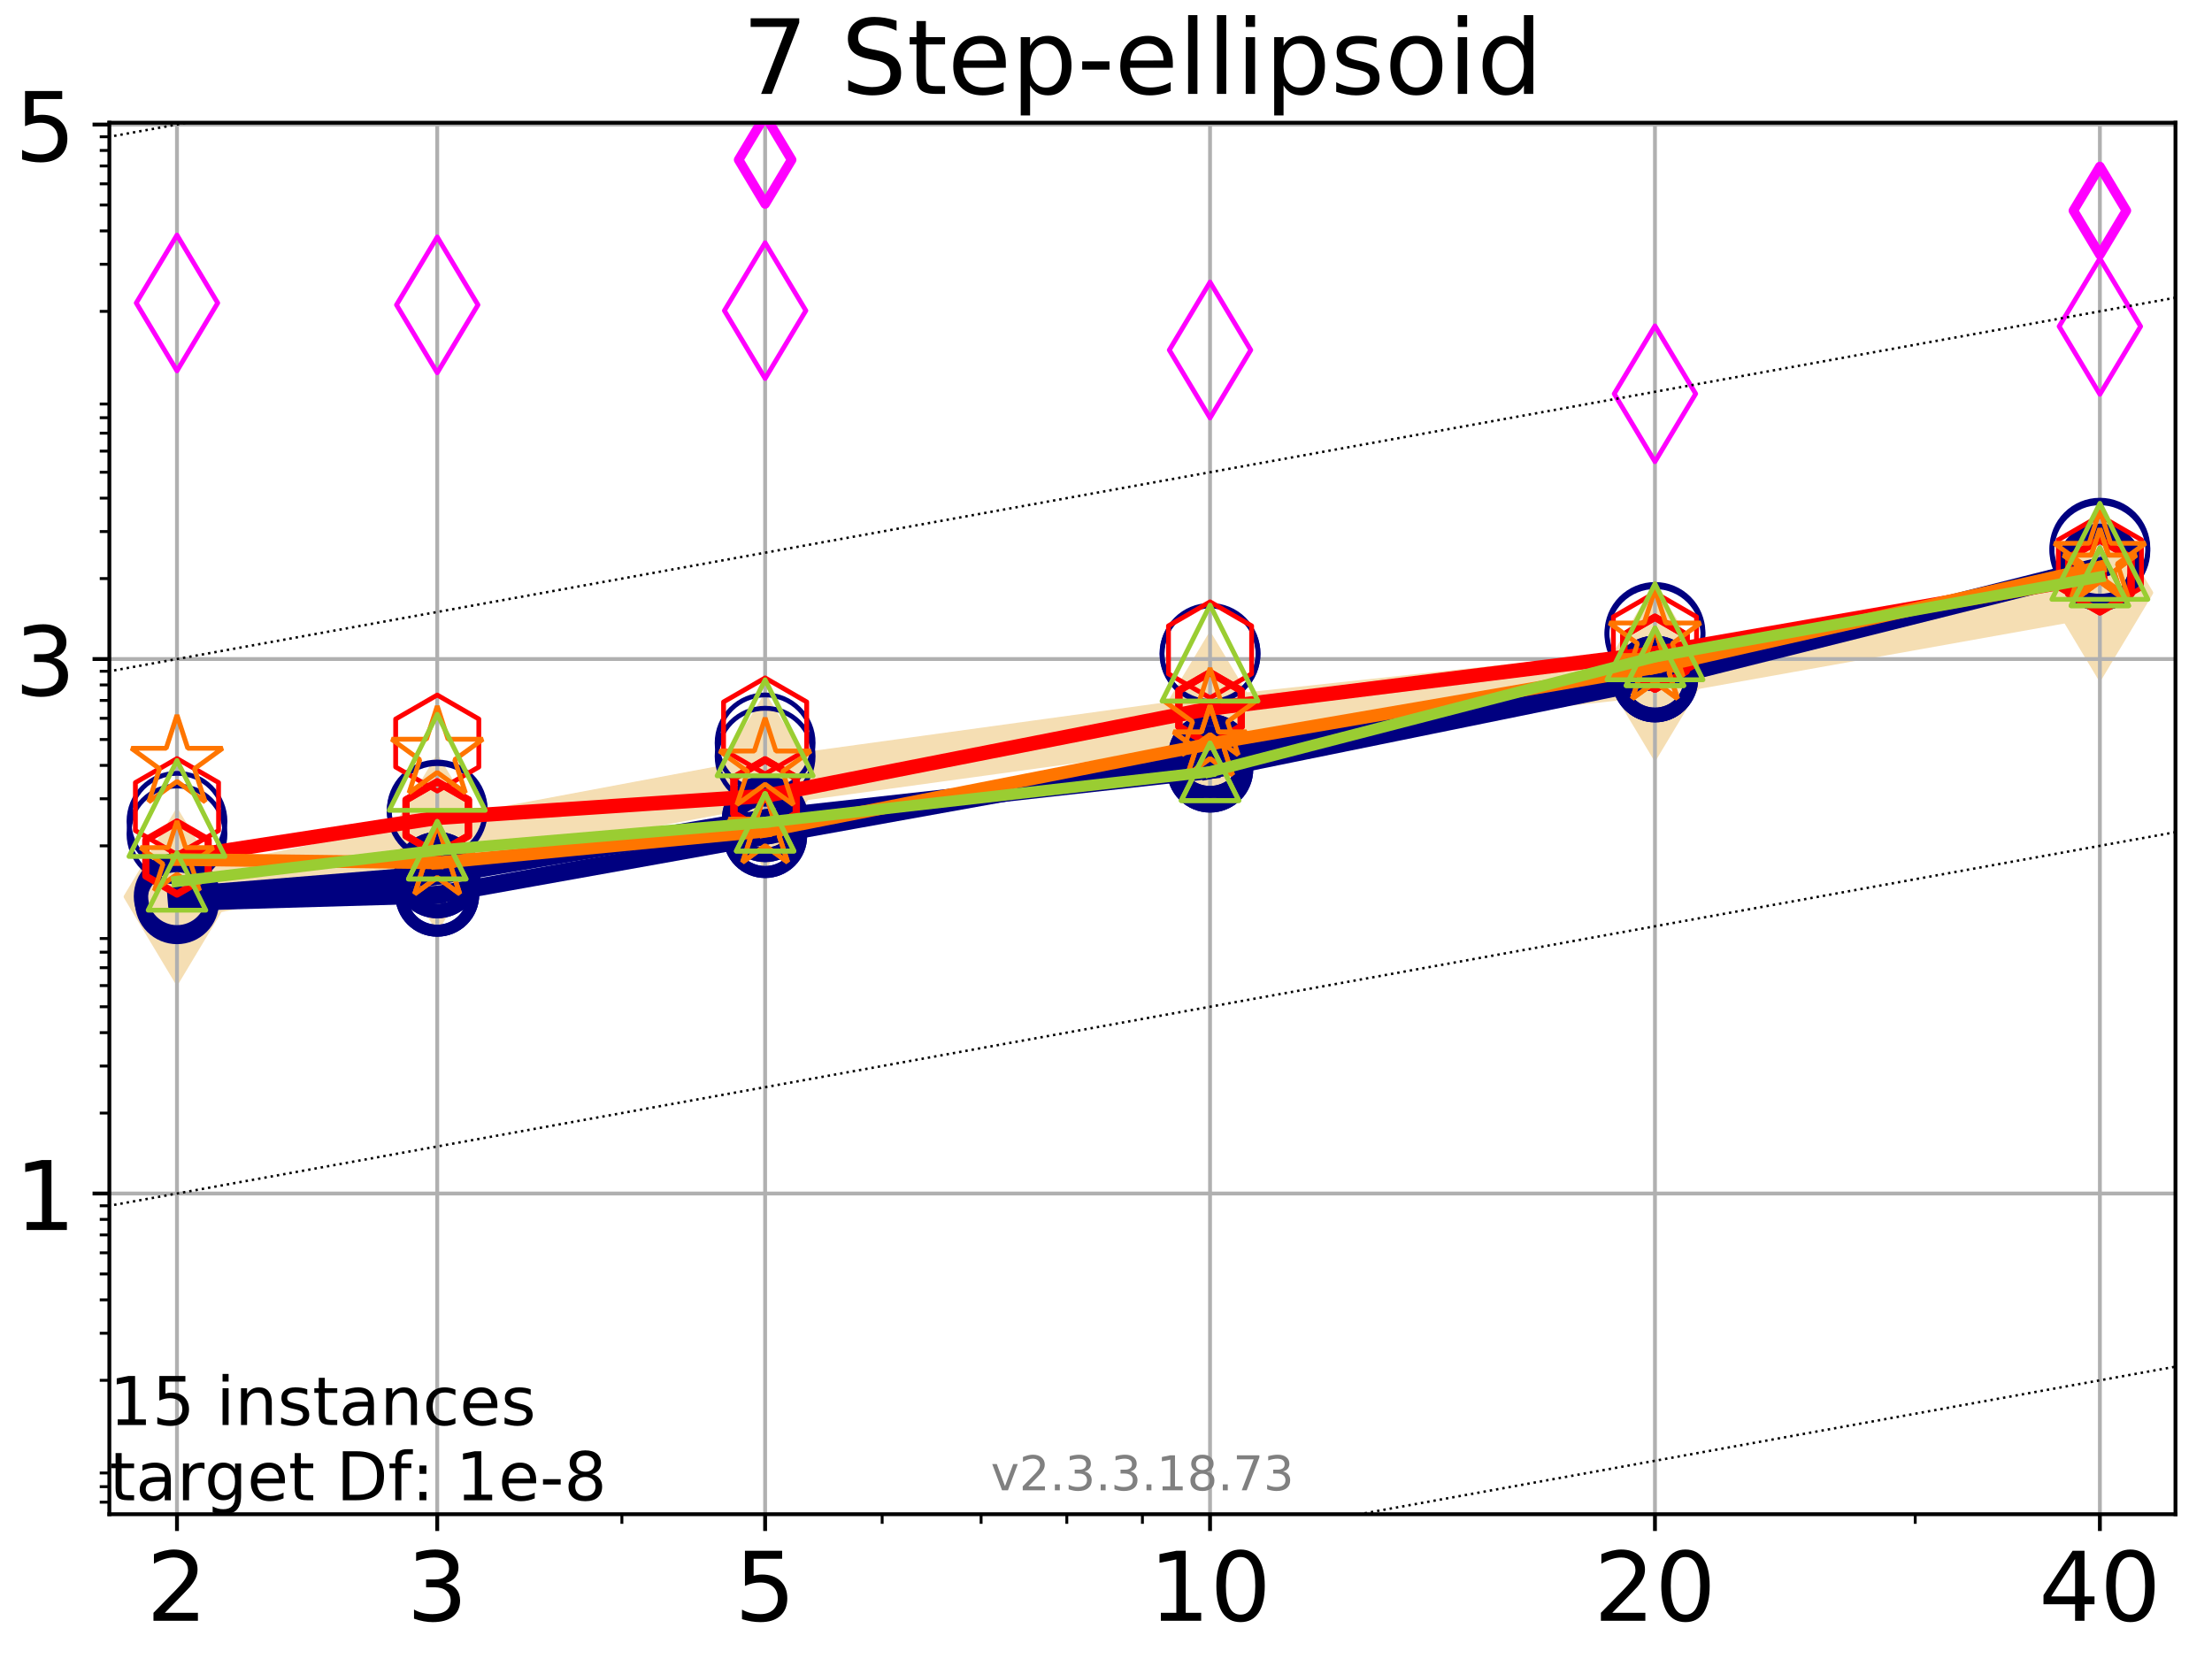 <?xml version="1.0" encoding="utf-8" standalone="no"?>
<!DOCTYPE svg PUBLIC "-//W3C//DTD SVG 1.1//EN"
  "http://www.w3.org/Graphics/SVG/1.1/DTD/svg11.dtd">
<!-- Created with matplotlib (https://matplotlib.org/) -->
<svg height="345.6pt" version="1.1" viewBox="0 0 460.8 345.6" width="460.8pt" xmlns="http://www.w3.org/2000/svg" xmlns:xlink="http://www.w3.org/1999/xlink">
 <defs>
  <style type="text/css">
*{stroke-linecap:butt;stroke-linejoin:round;}
  </style>
 </defs>
 <g id="figure_1">
  <g id="patch_1">
   <path d="M 0 345.6 
L 460.8 345.6 
L 460.8 0 
L 0 0 
z
" style="fill:#ffffff;"/>
  </g>
  <g id="axes_1">
   <g id="patch_2">
    <path d="M 22.78 315.44 
L 453.192 315.44 
L 453.192 25.56 
L 22.78 25.56 
z
" style="fill:#ffffff;"/>
   </g>
   <g id="line2d_1">
    <path clip-path="url(#pe742a39049)" d="M 36.868 186.805 
L 91.085 175.646 
L 159.39 162.839 
L 252.074 150.076 
L 344.758 140.077 
L 437.443 123.486 
" style="fill:none;stroke:#f5deb3;stroke-linecap:square;stroke-width:10;"/>
    <defs>
     <path d="M -0 17.678 
L 10.607 0 
L 0 -17.678 
L -10.607 -0 
z
" id="m9b0abe1e4a" style="stroke:#f5deb3;stroke-linejoin:miter;"/>
    </defs>
    <g clip-path="url(#pe742a39049)">
     <use style="fill:#f5deb3;stroke:#f5deb3;stroke-linejoin:miter;" x="36.868" xlink:href="#m9b0abe1e4a" y="186.805"/>
     <use style="fill:#f5deb3;stroke:#f5deb3;stroke-linejoin:miter;" x="91.085" xlink:href="#m9b0abe1e4a" y="175.646"/>
     <use style="fill:#f5deb3;stroke:#f5deb3;stroke-linejoin:miter;" x="159.39" xlink:href="#m9b0abe1e4a" y="162.839"/>
     <use style="fill:#f5deb3;stroke:#f5deb3;stroke-linejoin:miter;" x="252.074" xlink:href="#m9b0abe1e4a" y="150.076"/>
     <use style="fill:#f5deb3;stroke:#f5deb3;stroke-linejoin:miter;" x="344.758" xlink:href="#m9b0abe1e4a" y="140.077"/>
     <use style="fill:#f5deb3;stroke:#f5deb3;stroke-linejoin:miter;" x="437.443" xlink:href="#m9b0abe1e4a" y="123.486"/>
    </g>
   </g>
   <g id="matplotlib.axis_1">
    <g id="xtick_1">
     <g id="line2d_2">
      <path clip-path="url(#pe742a39049)" d="M 36.868 315.44 
L 36.868 25.56 
" style="fill:none;stroke:#b0b0b0;stroke-linecap:square;stroke-width:0.8;"/>
     </g>
     <g id="line2d_3">
      <defs>
       <path d="M 0 0 
L 0 3.5 
" id="ma0254c7766" style="stroke:#000000;stroke-width:0.8;"/>
      </defs>
      <g>
       <use style="stroke:#000000;stroke-width:0.8;" x="36.868" xlink:href="#ma0254c7766" y="315.44"/>
      </g>
     </g>
     <g id="text_1">
      <!-- 2 -->
      <defs>
       <path d="M 19.188 8.297 
L 53.609 8.297 
L 53.609 0 
L 7.328 0 
L 7.328 8.297 
Q 12.938 14.109 22.625 23.891 
Q 32.328 33.688 34.812 36.531 
Q 39.547 41.844 41.422 45.531 
Q 43.312 49.219 43.312 52.781 
Q 43.312 58.594 39.234 62.25 
Q 35.156 65.922 28.609 65.922 
Q 23.969 65.922 18.812 64.312 
Q 13.672 62.703 7.812 59.422 
L 7.812 69.391 
Q 13.766 71.781 18.938 73 
Q 24.125 74.219 28.422 74.219 
Q 39.75 74.219 46.484 68.547 
Q 53.219 62.891 53.219 53.422 
Q 53.219 48.922 51.531 44.891 
Q 49.859 40.875 45.406 35.406 
Q 44.188 33.984 37.641 27.219 
Q 31.109 20.453 19.188 8.297 
z
" id="DejaVuSans-50"/>
      </defs>
      <g transform="translate(30.506 337.637)scale(0.2 -0.2)">
       <use xlink:href="#DejaVuSans-50"/>
      </g>
     </g>
    </g>
    <g id="xtick_2">
     <g id="line2d_4">
      <path clip-path="url(#pe742a39049)" d="M 91.085 315.44 
L 91.085 25.56 
" style="fill:none;stroke:#b0b0b0;stroke-linecap:square;stroke-width:0.8;"/>
     </g>
     <g id="line2d_5">
      <g>
       <use style="stroke:#000000;stroke-width:0.8;" x="91.085" xlink:href="#ma0254c7766" y="315.44"/>
      </g>
     </g>
     <g id="text_2">
      <!-- 3 -->
      <defs>
       <path d="M 40.578 39.312 
Q 47.656 37.797 51.625 33 
Q 55.609 28.219 55.609 21.188 
Q 55.609 10.406 48.188 4.484 
Q 40.766 -1.422 27.094 -1.422 
Q 22.516 -1.422 17.656 -0.516 
Q 12.797 0.391 7.625 2.203 
L 7.625 11.719 
Q 11.719 9.328 16.594 8.109 
Q 21.484 6.891 26.812 6.891 
Q 36.078 6.891 40.938 10.547 
Q 45.797 14.203 45.797 21.188 
Q 45.797 27.641 41.281 31.266 
Q 36.766 34.906 28.719 34.906 
L 20.219 34.906 
L 20.219 43.016 
L 29.109 43.016 
Q 36.375 43.016 40.234 45.922 
Q 44.094 48.828 44.094 54.297 
Q 44.094 59.906 40.109 62.906 
Q 36.141 65.922 28.719 65.922 
Q 24.656 65.922 20.016 65.031 
Q 15.375 64.156 9.812 62.312 
L 9.812 71.094 
Q 15.438 72.656 20.344 73.438 
Q 25.25 74.219 29.594 74.219 
Q 40.828 74.219 47.359 69.109 
Q 53.906 64.016 53.906 55.328 
Q 53.906 49.266 50.438 45.094 
Q 46.969 40.922 40.578 39.312 
z
" id="DejaVuSans-51"/>
      </defs>
      <g transform="translate(84.723 337.637)scale(0.2 -0.2)">
       <use xlink:href="#DejaVuSans-51"/>
      </g>
     </g>
    </g>
    <g id="xtick_3">
     <g id="line2d_6">
      <path clip-path="url(#pe742a39049)" d="M 159.39 315.44 
L 159.39 25.56 
" style="fill:none;stroke:#b0b0b0;stroke-linecap:square;stroke-width:0.8;"/>
     </g>
     <g id="line2d_7">
      <g>
       <use style="stroke:#000000;stroke-width:0.8;" x="159.39" xlink:href="#ma0254c7766" y="315.44"/>
      </g>
     </g>
     <g id="text_3">
      <!-- 5 -->
      <defs>
       <path d="M 10.797 72.906 
L 49.516 72.906 
L 49.516 64.594 
L 19.828 64.594 
L 19.828 46.734 
Q 21.969 47.469 24.109 47.828 
Q 26.266 48.188 28.422 48.188 
Q 40.625 48.188 47.75 41.5 
Q 54.891 34.812 54.891 23.391 
Q 54.891 11.625 47.562 5.094 
Q 40.234 -1.422 26.906 -1.422 
Q 22.312 -1.422 17.547 -0.641 
Q 12.797 0.141 7.719 1.703 
L 7.719 11.625 
Q 12.109 9.234 16.797 8.062 
Q 21.484 6.891 26.703 6.891 
Q 35.156 6.891 40.078 11.328 
Q 45.016 15.766 45.016 23.391 
Q 45.016 31 40.078 35.438 
Q 35.156 39.891 26.703 39.891 
Q 22.75 39.891 18.812 39.016 
Q 14.891 38.141 10.797 36.281 
z
" id="DejaVuSans-53"/>
      </defs>
      <g transform="translate(153.028 337.637)scale(0.2 -0.2)">
       <use xlink:href="#DejaVuSans-53"/>
      </g>
     </g>
    </g>
    <g id="xtick_4">
     <g id="line2d_8">
      <path clip-path="url(#pe742a39049)" d="M 252.074 315.44 
L 252.074 25.56 
" style="fill:none;stroke:#b0b0b0;stroke-linecap:square;stroke-width:0.8;"/>
     </g>
     <g id="line2d_9">
      <g>
       <use style="stroke:#000000;stroke-width:0.8;" x="252.074" xlink:href="#ma0254c7766" y="315.44"/>
      </g>
     </g>
     <g id="text_4">
      <!-- 10 -->
      <defs>
       <path d="M 12.406 8.297 
L 28.516 8.297 
L 28.516 63.922 
L 10.984 60.406 
L 10.984 69.391 
L 28.422 72.906 
L 38.281 72.906 
L 38.281 8.297 
L 54.391 8.297 
L 54.391 0 
L 12.406 0 
z
" id="DejaVuSans-49"/>
       <path d="M 31.781 66.406 
Q 24.172 66.406 20.328 58.906 
Q 16.5 51.422 16.5 36.375 
Q 16.5 21.391 20.328 13.891 
Q 24.172 6.391 31.781 6.391 
Q 39.453 6.391 43.281 13.891 
Q 47.125 21.391 47.125 36.375 
Q 47.125 51.422 43.281 58.906 
Q 39.453 66.406 31.781 66.406 
z
M 31.781 74.219 
Q 44.047 74.219 50.516 64.516 
Q 56.984 54.828 56.984 36.375 
Q 56.984 17.969 50.516 8.266 
Q 44.047 -1.422 31.781 -1.422 
Q 19.531 -1.422 13.062 8.266 
Q 6.594 17.969 6.594 36.375 
Q 6.594 54.828 13.062 64.516 
Q 19.531 74.219 31.781 74.219 
z
" id="DejaVuSans-48"/>
      </defs>
      <g transform="translate(239.349 337.637)scale(0.2 -0.2)">
       <use xlink:href="#DejaVuSans-49"/>
       <use x="63.623" xlink:href="#DejaVuSans-48"/>
      </g>
     </g>
    </g>
    <g id="xtick_5">
     <g id="line2d_10">
      <path clip-path="url(#pe742a39049)" d="M 344.758 315.44 
L 344.758 25.56 
" style="fill:none;stroke:#b0b0b0;stroke-linecap:square;stroke-width:0.8;"/>
     </g>
     <g id="line2d_11">
      <g>
       <use style="stroke:#000000;stroke-width:0.8;" x="344.758" xlink:href="#ma0254c7766" y="315.44"/>
      </g>
     </g>
     <g id="text_5">
      <!-- 20 -->
      <g transform="translate(332.033 337.637)scale(0.2 -0.2)">
       <use xlink:href="#DejaVuSans-50"/>
       <use x="63.623" xlink:href="#DejaVuSans-48"/>
      </g>
     </g>
    </g>
    <g id="xtick_6">
     <g id="line2d_12">
      <path clip-path="url(#pe742a39049)" d="M 437.443 315.44 
L 437.443 25.56 
" style="fill:none;stroke:#b0b0b0;stroke-linecap:square;stroke-width:0.8;"/>
     </g>
     <g id="line2d_13">
      <g>
       <use style="stroke:#000000;stroke-width:0.8;" x="437.443" xlink:href="#ma0254c7766" y="315.44"/>
      </g>
     </g>
     <g id="text_6">
      <!-- 40 -->
      <defs>
       <path d="M 37.797 64.312 
L 12.891 25.391 
L 37.797 25.391 
z
M 35.203 72.906 
L 47.609 72.906 
L 47.609 25.391 
L 58.016 25.391 
L 58.016 17.188 
L 47.609 17.188 
L 47.609 0 
L 37.797 0 
L 37.797 17.188 
L 4.891 17.188 
L 4.891 26.703 
z
" id="DejaVuSans-52"/>
      </defs>
      <g transform="translate(424.718 337.637)scale(0.2 -0.2)">
       <use xlink:href="#DejaVuSans-52"/>
       <use x="63.623" xlink:href="#DejaVuSans-48"/>
      </g>
     </g>
    </g>
    <g id="xtick_7">
     <g id="line2d_14">
      <defs>
       <path d="M 0 0 
L 0 2 
" id="m3c713edb4c" style="stroke:#000000;stroke-width:0.6;"/>
      </defs>
      <g>
       <use style="stroke:#000000;stroke-width:0.6;" x="129.552" xlink:href="#m3c713edb4c" y="315.44"/>
      </g>
     </g>
    </g>
    <g id="xtick_8">
     <g id="line2d_15">
      <g>
       <use style="stroke:#000000;stroke-width:0.6;" x="183.769" xlink:href="#m3c713edb4c" y="315.44"/>
      </g>
     </g>
    </g>
    <g id="xtick_9">
     <g id="line2d_16">
      <g>
       <use style="stroke:#000000;stroke-width:0.6;" x="204.381" xlink:href="#m3c713edb4c" y="315.44"/>
      </g>
     </g>
    </g>
    <g id="xtick_10">
     <g id="line2d_17">
      <g>
       <use style="stroke:#000000;stroke-width:0.6;" x="222.237" xlink:href="#m3c713edb4c" y="315.44"/>
      </g>
     </g>
    </g>
    <g id="xtick_11">
     <g id="line2d_18">
      <g>
       <use style="stroke:#000000;stroke-width:0.6;" x="237.986" xlink:href="#m3c713edb4c" y="315.44"/>
      </g>
     </g>
    </g>
    <g id="xtick_12">
     <g id="line2d_19">
      <g>
       <use style="stroke:#000000;stroke-width:0.6;" x="398.975" xlink:href="#m3c713edb4c" y="315.44"/>
      </g>
     </g>
    </g>
   </g>
   <g id="matplotlib.axis_2">
    <g id="ytick_1">
     <g id="line2d_20">
      <path clip-path="url(#pe742a39049)" d="M 22.78 248.634 
L 453.192 248.634 
" style="fill:none;stroke:#b0b0b0;stroke-linecap:square;stroke-width:0.8;"/>
     </g>
     <g id="line2d_21">
      <defs>
       <path d="M 0 0 
L -3.5 0 
" id="mb4b4183512" style="stroke:#000000;stroke-width:0.8;"/>
      </defs>
      <g>
       <use style="stroke:#000000;stroke-width:0.8;" x="22.78" xlink:href="#mb4b4183512" y="248.634"/>
      </g>
     </g>
     <g id="text_7">
      <!-- 1 -->
      <g transform="translate(3.055 256.232)scale(0.2 -0.2)">
       <use xlink:href="#DejaVuSans-49"/>
      </g>
     </g>
    </g>
    <g id="ytick_2">
     <g id="line2d_22">
      <path clip-path="url(#pe742a39049)" d="M 22.78 137.29 
L 453.192 137.29 
" style="fill:none;stroke:#b0b0b0;stroke-linecap:square;stroke-width:0.8;"/>
     </g>
     <g id="line2d_23">
      <g>
       <use style="stroke:#000000;stroke-width:0.8;" x="22.78" xlink:href="#mb4b4183512" y="137.29"/>
      </g>
     </g>
     <g id="text_8">
      <!-- 3 -->
      <g transform="translate(3.055 144.889)scale(0.2 -0.2)">
       <use xlink:href="#DejaVuSans-51"/>
      </g>
     </g>
    </g>
    <g id="ytick_3">
     <g id="line2d_24">
      <path clip-path="url(#pe742a39049)" d="M 22.78 25.947 
L 453.192 25.947 
" style="fill:none;stroke:#b0b0b0;stroke-linecap:square;stroke-width:0.8;"/>
     </g>
     <g id="line2d_25">
      <g>
       <use style="stroke:#000000;stroke-width:0.8;" x="22.78" xlink:href="#mb4b4183512" y="25.947"/>
      </g>
     </g>
     <g id="text_9">
      <!-- 5 -->
      <g transform="translate(3.055 33.545)scale(0.2 -0.2)">
       <use xlink:href="#DejaVuSans-53"/>
      </g>
     </g>
    </g>
    <g id="ytick_4">
     <g id="line2d_26">
      <defs>
       <path d="M 0 0 
L -2 0 
" id="m3e448946d8" style="stroke:#000000;stroke-width:0.6;"/>
      </defs>
      <g>
       <use style="stroke:#000000;stroke-width:0.6;" x="22.78" xlink:href="#m3e448946d8" y="312.929"/>
      </g>
     </g>
    </g>
    <g id="ytick_5">
     <g id="line2d_27">
      <g>
       <use style="stroke:#000000;stroke-width:0.6;" x="22.78" xlink:href="#m3e448946d8" y="309.701"/>
      </g>
     </g>
    </g>
    <g id="ytick_6">
     <g id="line2d_28">
      <g>
       <use style="stroke:#000000;stroke-width:0.6;" x="22.78" xlink:href="#m3e448946d8" y="306.853"/>
      </g>
     </g>
    </g>
    <g id="ytick_7">
     <g id="line2d_29">
      <g>
       <use style="stroke:#000000;stroke-width:0.6;" x="22.78" xlink:href="#m3e448946d8" y="287.547"/>
      </g>
     </g>
    </g>
    <g id="ytick_8">
     <g id="line2d_30">
      <g>
       <use style="stroke:#000000;stroke-width:0.6;" x="22.78" xlink:href="#m3e448946d8" y="277.743"/>
      </g>
     </g>
    </g>
    <g id="ytick_9">
     <g id="line2d_31">
      <g>
       <use style="stroke:#000000;stroke-width:0.6;" x="22.78" xlink:href="#m3e448946d8" y="270.788"/>
      </g>
     </g>
    </g>
    <g id="ytick_10">
     <g id="line2d_32">
      <g>
       <use style="stroke:#000000;stroke-width:0.6;" x="22.78" xlink:href="#m3e448946d8" y="265.393"/>
      </g>
     </g>
    </g>
    <g id="ytick_11">
     <g id="line2d_33">
      <g>
       <use style="stroke:#000000;stroke-width:0.6;" x="22.78" xlink:href="#m3e448946d8" y="260.985"/>
      </g>
     </g>
    </g>
    <g id="ytick_12">
     <g id="line2d_34">
      <g>
       <use style="stroke:#000000;stroke-width:0.6;" x="22.78" xlink:href="#m3e448946d8" y="257.258"/>
      </g>
     </g>
    </g>
    <g id="ytick_13">
     <g id="line2d_35">
      <g>
       <use style="stroke:#000000;stroke-width:0.6;" x="22.78" xlink:href="#m3e448946d8" y="254.029"/>
      </g>
     </g>
    </g>
    <g id="ytick_14">
     <g id="line2d_36">
      <g>
       <use style="stroke:#000000;stroke-width:0.6;" x="22.78" xlink:href="#m3e448946d8" y="251.181"/>
      </g>
     </g>
    </g>
    <g id="ytick_15">
     <g id="line2d_37">
      <g>
       <use style="stroke:#000000;stroke-width:0.6;" x="22.78" xlink:href="#m3e448946d8" y="231.875"/>
      </g>
     </g>
    </g>
    <g id="ytick_16">
     <g id="line2d_38">
      <g>
       <use style="stroke:#000000;stroke-width:0.6;" x="22.78" xlink:href="#m3e448946d8" y="222.072"/>
      </g>
     </g>
    </g>
    <g id="ytick_17">
     <g id="line2d_39">
      <g>
       <use style="stroke:#000000;stroke-width:0.6;" x="22.78" xlink:href="#m3e448946d8" y="215.116"/>
      </g>
     </g>
    </g>
    <g id="ytick_18">
     <g id="line2d_40">
      <g>
       <use style="stroke:#000000;stroke-width:0.6;" x="22.78" xlink:href="#m3e448946d8" y="209.721"/>
      </g>
     </g>
    </g>
    <g id="ytick_19">
     <g id="line2d_41">
      <g>
       <use style="stroke:#000000;stroke-width:0.6;" x="22.78" xlink:href="#m3e448946d8" y="205.313"/>
      </g>
     </g>
    </g>
    <g id="ytick_20">
     <g id="line2d_42">
      <g>
       <use style="stroke:#000000;stroke-width:0.6;" x="22.78" xlink:href="#m3e448946d8" y="201.586"/>
      </g>
     </g>
    </g>
    <g id="ytick_21">
     <g id="line2d_43">
      <g>
       <use style="stroke:#000000;stroke-width:0.6;" x="22.78" xlink:href="#m3e448946d8" y="198.357"/>
      </g>
     </g>
    </g>
    <g id="ytick_22">
     <g id="line2d_44">
      <g>
       <use style="stroke:#000000;stroke-width:0.6;" x="22.78" xlink:href="#m3e448946d8" y="195.51"/>
      </g>
     </g>
    </g>
    <g id="ytick_23">
     <g id="line2d_45">
      <g>
       <use style="stroke:#000000;stroke-width:0.6;" x="22.78" xlink:href="#m3e448946d8" y="176.203"/>
      </g>
     </g>
    </g>
    <g id="ytick_24">
     <g id="line2d_46">
      <g>
       <use style="stroke:#000000;stroke-width:0.6;" x="22.78" xlink:href="#m3e448946d8" y="166.4"/>
      </g>
     </g>
    </g>
    <g id="ytick_25">
     <g id="line2d_47">
      <g>
       <use style="stroke:#000000;stroke-width:0.6;" x="22.78" xlink:href="#m3e448946d8" y="159.444"/>
      </g>
     </g>
    </g>
    <g id="ytick_26">
     <g id="line2d_48">
      <g>
       <use style="stroke:#000000;stroke-width:0.6;" x="22.78" xlink:href="#m3e448946d8" y="154.049"/>
      </g>
     </g>
    </g>
    <g id="ytick_27">
     <g id="line2d_49">
      <g>
       <use style="stroke:#000000;stroke-width:0.6;" x="22.78" xlink:href="#m3e448946d8" y="149.641"/>
      </g>
     </g>
    </g>
    <g id="ytick_28">
     <g id="line2d_50">
      <g>
       <use style="stroke:#000000;stroke-width:0.6;" x="22.78" xlink:href="#m3e448946d8" y="145.914"/>
      </g>
     </g>
    </g>
    <g id="ytick_29">
     <g id="line2d_51">
      <g>
       <use style="stroke:#000000;stroke-width:0.6;" x="22.78" xlink:href="#m3e448946d8" y="142.685"/>
      </g>
     </g>
    </g>
    <g id="ytick_30">
     <g id="line2d_52">
      <g>
       <use style="stroke:#000000;stroke-width:0.6;" x="22.78" xlink:href="#m3e448946d8" y="139.838"/>
      </g>
     </g>
    </g>
    <g id="ytick_31">
     <g id="line2d_53">
      <g>
       <use style="stroke:#000000;stroke-width:0.6;" x="22.78" xlink:href="#m3e448946d8" y="120.531"/>
      </g>
     </g>
    </g>
    <g id="ytick_32">
     <g id="line2d_54">
      <g>
       <use style="stroke:#000000;stroke-width:0.6;" x="22.78" xlink:href="#m3e448946d8" y="110.728"/>
      </g>
     </g>
    </g>
    <g id="ytick_33">
     <g id="line2d_55">
      <g>
       <use style="stroke:#000000;stroke-width:0.6;" x="22.78" xlink:href="#m3e448946d8" y="103.773"/>
      </g>
     </g>
    </g>
    <g id="ytick_34">
     <g id="line2d_56">
      <g>
       <use style="stroke:#000000;stroke-width:0.6;" x="22.78" xlink:href="#m3e448946d8" y="98.377"/>
      </g>
     </g>
    </g>
    <g id="ytick_35">
     <g id="line2d_57">
      <g>
       <use style="stroke:#000000;stroke-width:0.6;" x="22.78" xlink:href="#m3e448946d8" y="93.969"/>
      </g>
     </g>
    </g>
    <g id="ytick_36">
     <g id="line2d_58">
      <g>
       <use style="stroke:#000000;stroke-width:0.6;" x="22.78" xlink:href="#m3e448946d8" y="90.242"/>
      </g>
     </g>
    </g>
    <g id="ytick_37">
     <g id="line2d_59">
      <g>
       <use style="stroke:#000000;stroke-width:0.6;" x="22.78" xlink:href="#m3e448946d8" y="87.014"/>
      </g>
     </g>
    </g>
    <g id="ytick_38">
     <g id="line2d_60">
      <g>
       <use style="stroke:#000000;stroke-width:0.6;" x="22.78" xlink:href="#m3e448946d8" y="84.166"/>
      </g>
     </g>
    </g>
    <g id="ytick_39">
     <g id="line2d_61">
      <g>
       <use style="stroke:#000000;stroke-width:0.6;" x="22.78" xlink:href="#m3e448946d8" y="64.86"/>
      </g>
     </g>
    </g>
    <g id="ytick_40">
     <g id="line2d_62">
      <g>
       <use style="stroke:#000000;stroke-width:0.6;" x="22.78" xlink:href="#m3e448946d8" y="55.056"/>
      </g>
     </g>
    </g>
    <g id="ytick_41">
     <g id="line2d_63">
      <g>
       <use style="stroke:#000000;stroke-width:0.6;" x="22.78" xlink:href="#m3e448946d8" y="48.101"/>
      </g>
     </g>
    </g>
    <g id="ytick_42">
     <g id="line2d_64">
      <g>
       <use style="stroke:#000000;stroke-width:0.6;" x="22.78" xlink:href="#m3e448946d8" y="42.706"/>
      </g>
     </g>
    </g>
    <g id="ytick_43">
     <g id="line2d_65">
      <g>
       <use style="stroke:#000000;stroke-width:0.6;" x="22.78" xlink:href="#m3e448946d8" y="38.298"/>
      </g>
     </g>
    </g>
    <g id="ytick_44">
     <g id="line2d_66">
      <g>
       <use style="stroke:#000000;stroke-width:0.6;" x="22.78" xlink:href="#m3e448946d8" y="34.57"/>
      </g>
     </g>
    </g>
    <g id="ytick_45">
     <g id="line2d_67">
      <g>
       <use style="stroke:#000000;stroke-width:0.6;" x="22.78" xlink:href="#m3e448946d8" y="31.342"/>
      </g>
     </g>
    </g>
    <g id="ytick_46">
     <g id="line2d_68">
      <g>
       <use style="stroke:#000000;stroke-width:0.6;" x="22.78" xlink:href="#m3e448946d8" y="28.494"/>
      </g>
     </g>
    </g>
   </g>
   <g id="line2d_69">
    <path clip-path="url(#pe742a39049)" d="M 36.868 186.724 
L 91.085 182.297 
" style="fill:none;stroke:#000080;stroke-linecap:square;stroke-width:4;"/>
    <defs>
     <path d="M 0 7.5 
C 1.989 7.5 3.897 6.71 5.303 5.303 
C 6.71 3.897 7.5 1.989 7.5 0 
C 7.5 -1.989 6.71 -3.897 5.303 -5.303 
C 3.897 -6.71 1.989 -7.5 0 -7.5 
C -1.989 -7.5 -3.897 -6.71 -5.303 -5.303 
C -6.71 -3.897 -7.5 -1.989 -7.5 0 
C -7.5 1.989 -6.71 3.897 -5.303 5.303 
C -3.897 6.71 -1.989 7.5 0 7.5 
z
" id="m215f703434" style="stroke:#000080;stroke-width:3;"/>
    </defs>
    <g clip-path="url(#pe742a39049)">
     <use style="fill-opacity:0;stroke:#000080;stroke-width:3;" x="36.868" xlink:href="#m215f703434" y="186.724"/>
     <use style="fill-opacity:0;stroke:#000080;stroke-width:3;" x="91.085" xlink:href="#m215f703434" y="182.297"/>
    </g>
   </g>
   <g id="line2d_70">
    <path clip-path="url(#pe742a39049)" d="M 91.085 182.297 
L 159.39 170.589 
" style="fill:none;stroke:#000080;stroke-linecap:square;stroke-width:4;"/>
    <g clip-path="url(#pe742a39049)">
     <use style="fill-opacity:0;stroke:#000080;stroke-width:3;" x="91.085" xlink:href="#m215f703434" y="182.297"/>
     <use style="fill-opacity:0;stroke:#000080;stroke-width:3;" x="159.39" xlink:href="#m215f703434" y="170.589"/>
    </g>
   </g>
   <g id="line2d_71">
    <path clip-path="url(#pe742a39049)" d="M 159.39 170.589 
L 252.074 160.273 
" style="fill:none;stroke:#000080;stroke-linecap:square;stroke-width:4;"/>
    <g clip-path="url(#pe742a39049)">
     <use style="fill-opacity:0;stroke:#000080;stroke-width:3;" x="159.39" xlink:href="#m215f703434" y="170.589"/>
     <use style="fill-opacity:0;stroke:#000080;stroke-width:3;" x="252.074" xlink:href="#m215f703434" y="160.273"/>
    </g>
   </g>
   <g id="line2d_72">
    <path clip-path="url(#pe742a39049)" d="M 252.074 160.273 
L 344.758 141.416 
" style="fill:none;stroke:#000080;stroke-linecap:square;stroke-width:4;"/>
    <g clip-path="url(#pe742a39049)">
     <use style="fill-opacity:0;stroke:#000080;stroke-width:3;" x="252.074" xlink:href="#m215f703434" y="160.273"/>
     <use style="fill-opacity:0;stroke:#000080;stroke-width:3;" x="344.758" xlink:href="#m215f703434" y="141.416"/>
    </g>
   </g>
   <g id="line2d_73">
    <path clip-path="url(#pe742a39049)" d="M 344.758 141.416 
L 437.443 118.098 
" style="fill:none;stroke:#000080;stroke-linecap:square;stroke-width:4;"/>
    <g clip-path="url(#pe742a39049)">
     <use style="fill-opacity:0;stroke:#000080;stroke-width:3;" x="344.758" xlink:href="#m215f703434" y="141.416"/>
     <use style="fill-opacity:0;stroke:#000080;stroke-width:3;" x="437.443" xlink:href="#m215f703434" y="118.098"/>
    </g>
   </g>
   <g id="line2d_74">
    <path clip-path="url(#pe742a39049)" d="M 437.443 118.098 
" style="fill:none;stroke:#000080;stroke-linecap:square;stroke-width:4;"/>
    <g clip-path="url(#pe742a39049)">
     <use style="fill-opacity:0;stroke:#000080;stroke-width:3;" x="437.443" xlink:href="#m215f703434" y="118.098"/>
    </g>
   </g>
   <g id="line2d_75"/>
   <g id="line2d_76">
    <defs>
     <path d="M 0 10 
C 2.652 10 5.196 8.946 7.071 7.071 
C 8.946 5.196 10 2.652 10 0 
C 10 -2.652 8.946 -5.196 7.071 -7.071 
C 5.196 -8.946 2.652 -10 0 -10 
C -2.652 -10 -5.196 -8.946 -7.071 -7.071 
C -8.946 -5.196 -10 -2.652 -10 0 
C -10 2.652 -8.946 5.196 -7.071 7.071 
C -5.196 8.946 -2.652 10 0 10 
z
" id="mb47766c346" style="stroke:#000080;"/>
    </defs>
    <g clip-path="url(#pe742a39049)">
     <use style="fill-opacity:0;stroke:#000080;" x="36.868" xlink:href="#mb47766c346" y="171.1"/>
     <use style="fill-opacity:0;stroke:#000080;" x="91.085" xlink:href="#mb47766c346" y="169.067"/>
     <use style="fill-opacity:0;stroke:#000080;" x="159.39" xlink:href="#mb47766c346" y="154.766"/>
     <use style="fill-opacity:0;stroke:#000080;" x="252.074" xlink:href="#mb47766c346" y="136.111"/>
     <use style="fill-opacity:0;stroke:#000080;" x="344.758" xlink:href="#mb47766c346" y="132.211"/>
     <use style="fill-opacity:0;stroke:#000080;" x="437.443" xlink:href="#mb47766c346" y="114.199"/>
    </g>
   </g>
   <g id="line2d_77">
    <path clip-path="url(#pe742a39049)" d="M 36.868 187.937 
L 91.085 186.384 
" style="fill:none;stroke:#000080;stroke-linecap:square;stroke-width:3.667;"/>
    <defs>
     <path d="M 0 7.5 
C 1.989 7.5 3.897 6.71 5.303 5.303 
C 6.71 3.897 7.5 1.989 7.5 0 
C 7.5 -1.989 6.71 -3.897 5.303 -5.303 
C 3.897 -6.71 1.989 -7.5 0 -7.5 
C -1.989 -7.5 -3.897 -6.71 -5.303 -5.303 
C -6.71 -3.897 -7.5 -1.989 -7.5 0 
C -7.5 1.989 -6.71 3.897 -5.303 5.303 
C -3.897 6.71 -1.989 7.5 0 7.5 
z
" id="md4379b4c3f" style="stroke:#000080;stroke-width:2.5;"/>
    </defs>
    <g clip-path="url(#pe742a39049)">
     <use style="fill-opacity:0;stroke:#000080;stroke-width:2.5;" x="36.868" xlink:href="#md4379b4c3f" y="187.937"/>
     <use style="fill-opacity:0;stroke:#000080;stroke-width:2.5;" x="91.085" xlink:href="#md4379b4c3f" y="186.384"/>
    </g>
   </g>
   <g id="line2d_78">
    <path clip-path="url(#pe742a39049)" d="M 91.085 186.384 
L 159.39 174.161 
" style="fill:none;stroke:#000080;stroke-linecap:square;stroke-width:3.667;"/>
    <g clip-path="url(#pe742a39049)">
     <use style="fill-opacity:0;stroke:#000080;stroke-width:2.5;" x="91.085" xlink:href="#md4379b4c3f" y="186.384"/>
     <use style="fill-opacity:0;stroke:#000080;stroke-width:2.5;" x="159.39" xlink:href="#md4379b4c3f" y="174.161"/>
    </g>
   </g>
   <g id="line2d_79">
    <path clip-path="url(#pe742a39049)" d="M 159.39 174.161 
L 252.074 157.482 
" style="fill:none;stroke:#000080;stroke-linecap:square;stroke-width:3.667;"/>
    <g clip-path="url(#pe742a39049)">
     <use style="fill-opacity:0;stroke:#000080;stroke-width:2.5;" x="159.39" xlink:href="#md4379b4c3f" y="174.161"/>
     <use style="fill-opacity:0;stroke:#000080;stroke-width:2.5;" x="252.074" xlink:href="#md4379b4c3f" y="157.482"/>
    </g>
   </g>
   <g id="line2d_80">
    <path clip-path="url(#pe742a39049)" d="M 252.074 157.482 
L 344.758 141.738 
" style="fill:none;stroke:#000080;stroke-linecap:square;stroke-width:3.667;"/>
    <g clip-path="url(#pe742a39049)">
     <use style="fill-opacity:0;stroke:#000080;stroke-width:2.5;" x="252.074" xlink:href="#md4379b4c3f" y="157.482"/>
     <use style="fill-opacity:0;stroke:#000080;stroke-width:2.5;" x="344.758" xlink:href="#md4379b4c3f" y="141.738"/>
    </g>
   </g>
   <g id="line2d_81">
    <path clip-path="url(#pe742a39049)" d="M 344.758 141.738 
L 437.443 118.518 
" style="fill:none;stroke:#000080;stroke-linecap:square;stroke-width:3.667;"/>
    <g clip-path="url(#pe742a39049)">
     <use style="fill-opacity:0;stroke:#000080;stroke-width:2.5;" x="344.758" xlink:href="#md4379b4c3f" y="141.738"/>
     <use style="fill-opacity:0;stroke:#000080;stroke-width:2.5;" x="437.443" xlink:href="#md4379b4c3f" y="118.518"/>
    </g>
   </g>
   <g id="line2d_82">
    <path clip-path="url(#pe742a39049)" d="M 437.443 118.518 
" style="fill:none;stroke:#000080;stroke-linecap:square;stroke-width:3.667;"/>
    <g clip-path="url(#pe742a39049)">
     <use style="fill-opacity:0;stroke:#000080;stroke-width:2.5;" x="437.443" xlink:href="#md4379b4c3f" y="118.518"/>
    </g>
   </g>
   <g id="line2d_83"/>
   <g id="line2d_84">
    <g clip-path="url(#pe742a39049)">
     <use style="fill-opacity:0;stroke:#000080;" x="36.868" xlink:href="#mb47766c346" y="173.735"/>
     <use style="fill-opacity:0;stroke:#000080;" x="91.085" xlink:href="#mb47766c346" y="168.739"/>
     <use style="fill-opacity:0;stroke:#000080;" x="159.39" xlink:href="#mb47766c346" y="157.539"/>
     <use style="fill-opacity:0;stroke:#000080;" x="252.074" xlink:href="#mb47766c346" y="136.252"/>
     <use style="fill-opacity:0;stroke:#000080;" x="344.758" xlink:href="#mb47766c346" y="131.752"/>
     <use style="fill-opacity:0;stroke:#000080;" x="437.443" xlink:href="#mb47766c346" y="114.741"/>
    </g>
   </g>
   <g id="line2d_85">
    <path clip-path="url(#pe742a39049)" d="M 159.39 33.292 
" style="fill:none;stroke:#ff00ff;stroke-linecap:square;stroke-width:3.333;"/>
    <defs>
     <path d="M -0 9.192 
L 5.515 0 
L 0 -9.192 
L -5.515 -0 
z
" id="me7193c102c" style="stroke:#ff00ff;stroke-linejoin:miter;stroke-width:2;"/>
    </defs>
    <g clip-path="url(#pe742a39049)">
     <use style="fill-opacity:0;stroke:#ff00ff;stroke-linejoin:miter;stroke-width:2;" x="159.39" xlink:href="#me7193c102c" y="33.292"/>
    </g>
   </g>
   <g id="line2d_86">
    <path clip-path="url(#pe742a39049)" d="M 437.443 43.879 
" style="fill:none;stroke:#ff00ff;stroke-linecap:square;stroke-width:3.333;"/>
    <g clip-path="url(#pe742a39049)">
     <use style="fill-opacity:0;stroke:#ff00ff;stroke-linejoin:miter;stroke-width:2;" x="437.443" xlink:href="#me7193c102c" y="43.879"/>
    </g>
   </g>
   <g id="line2d_87"/>
   <g id="line2d_88">
    <defs>
     <path d="M -0 14.142 
L 8.485 0 
L -0 -14.142 
L -8.485 -0 
z
" id="m1a7e620f0c" style="stroke:#ff00ff;stroke-linejoin:miter;"/>
    </defs>
    <g clip-path="url(#pe742a39049)">
     <use style="fill-opacity:0;stroke:#ff00ff;stroke-linejoin:miter;" x="36.868" xlink:href="#m1a7e620f0c" y="63.114"/>
     <use style="fill-opacity:0;stroke:#ff00ff;stroke-linejoin:miter;" x="91.085" xlink:href="#m1a7e620f0c" y="63.51"/>
     <use style="fill-opacity:0;stroke:#ff00ff;stroke-linejoin:miter;" x="159.39" xlink:href="#m1a7e620f0c" y="64.71"/>
     <use style="fill-opacity:0;stroke:#ff00ff;stroke-linejoin:miter;" x="252.074" xlink:href="#m1a7e620f0c" y="72.918"/>
     <use style="fill-opacity:0;stroke:#ff00ff;stroke-linejoin:miter;" x="344.758" xlink:href="#m1a7e620f0c" y="82.032"/>
     <use style="fill-opacity:0;stroke:#ff00ff;stroke-linejoin:miter;" x="437.443" xlink:href="#m1a7e620f0c" y="67.996"/>
    </g>
   </g>
   <g id="line2d_89">
    <path clip-path="url(#pe742a39049)" d="M 36.868 178.746 
L 91.085 170.376 
" style="fill:none;stroke:#ff0000;stroke-linecap:square;stroke-width:3;"/>
    <defs>
     <path d="M 0 -7.5 
L -6.495 -3.75 
L -6.495 3.75 
L -0 7.5 
L 6.495 3.75 
L 6.495 -3.75 
z
" id="m9a5e5a6ed7" style="stroke:#ff0000;stroke-linejoin:miter;stroke-width:1.5;"/>
    </defs>
    <g clip-path="url(#pe742a39049)">
     <use style="fill-opacity:0;stroke:#ff0000;stroke-linejoin:miter;stroke-width:1.5;" x="36.868" xlink:href="#m9a5e5a6ed7" y="178.746"/>
     <use style="fill-opacity:0;stroke:#ff0000;stroke-linejoin:miter;stroke-width:1.5;" x="91.085" xlink:href="#m9a5e5a6ed7" y="170.376"/>
    </g>
   </g>
   <g id="line2d_90">
    <path clip-path="url(#pe742a39049)" d="M 91.085 170.376 
L 159.39 165.798 
" style="fill:none;stroke:#ff0000;stroke-linecap:square;stroke-width:3;"/>
    <g clip-path="url(#pe742a39049)">
     <use style="fill-opacity:0;stroke:#ff0000;stroke-linejoin:miter;stroke-width:1.5;" x="91.085" xlink:href="#m9a5e5a6ed7" y="170.376"/>
     <use style="fill-opacity:0;stroke:#ff0000;stroke-linejoin:miter;stroke-width:1.5;" x="159.39" xlink:href="#m9a5e5a6ed7" y="165.798"/>
    </g>
   </g>
   <g id="line2d_91">
    <path clip-path="url(#pe742a39049)" d="M 159.39 165.798 
L 252.074 147.61 
" style="fill:none;stroke:#ff0000;stroke-linecap:square;stroke-width:3;"/>
    <g clip-path="url(#pe742a39049)">
     <use style="fill-opacity:0;stroke:#ff0000;stroke-linejoin:miter;stroke-width:1.5;" x="159.39" xlink:href="#m9a5e5a6ed7" y="165.798"/>
     <use style="fill-opacity:0;stroke:#ff0000;stroke-linejoin:miter;stroke-width:1.5;" x="252.074" xlink:href="#m9a5e5a6ed7" y="147.61"/>
    </g>
   </g>
   <g id="line2d_92">
    <path clip-path="url(#pe742a39049)" d="M 252.074 147.61 
L 344.758 136.081 
" style="fill:none;stroke:#ff0000;stroke-linecap:square;stroke-width:3;"/>
    <g clip-path="url(#pe742a39049)">
     <use style="fill-opacity:0;stroke:#ff0000;stroke-linejoin:miter;stroke-width:1.5;" x="252.074" xlink:href="#m9a5e5a6ed7" y="147.61"/>
     <use style="fill-opacity:0;stroke:#ff0000;stroke-linejoin:miter;stroke-width:1.5;" x="344.758" xlink:href="#m9a5e5a6ed7" y="136.081"/>
    </g>
   </g>
   <g id="line2d_93">
    <path clip-path="url(#pe742a39049)" d="M 344.758 136.081 
L 437.443 119.961 
" style="fill:none;stroke:#ff0000;stroke-linecap:square;stroke-width:3;"/>
    <g clip-path="url(#pe742a39049)">
     <use style="fill-opacity:0;stroke:#ff0000;stroke-linejoin:miter;stroke-width:1.5;" x="344.758" xlink:href="#m9a5e5a6ed7" y="136.081"/>
     <use style="fill-opacity:0;stroke:#ff0000;stroke-linejoin:miter;stroke-width:1.5;" x="437.443" xlink:href="#m9a5e5a6ed7" y="119.961"/>
    </g>
   </g>
   <g id="line2d_94">
    <path clip-path="url(#pe742a39049)" d="M 437.443 119.961 
" style="fill:none;stroke:#ff0000;stroke-linecap:square;stroke-width:3;"/>
    <g clip-path="url(#pe742a39049)">
     <use style="fill-opacity:0;stroke:#ff0000;stroke-linejoin:miter;stroke-width:1.5;" x="437.443" xlink:href="#m9a5e5a6ed7" y="119.961"/>
    </g>
   </g>
   <g id="line2d_95"/>
   <g id="line2d_96">
    <defs>
     <path d="M 0 -10 
L -8.66 -5 
L -8.66 5 
L -0 10 
L 8.66 5 
L 8.66 -5 
z
" id="m2141883c14" style="stroke:#ff0000;stroke-linejoin:miter;"/>
    </defs>
    <g clip-path="url(#pe742a39049)">
     <use style="fill-opacity:0;stroke:#ff0000;stroke-linejoin:miter;" x="36.868" xlink:href="#m2141883c14" y="168.025"/>
     <use style="fill-opacity:0;stroke:#ff0000;stroke-linejoin:miter;" x="91.085" xlink:href="#m2141883c14" y="154.786"/>
     <use style="fill-opacity:0;stroke:#ff0000;stroke-linejoin:miter;" x="159.39" xlink:href="#m2141883c14" y="151.223"/>
     <use style="fill-opacity:0;stroke:#ff0000;stroke-linejoin:miter;" x="252.074" xlink:href="#m2141883c14" y="135.376"/>
     <use style="fill-opacity:0;stroke:#ff0000;stroke-linejoin:miter;" x="344.758" xlink:href="#m2141883c14" y="133.489"/>
     <use style="fill-opacity:0;stroke:#ff0000;stroke-linejoin:miter;" x="437.443" xlink:href="#m2141883c14" y="117.454"/>
    </g>
   </g>
   <g id="line2d_97">
    <path clip-path="url(#pe742a39049)" d="M 36.868 179.048 
L 91.085 179.738 
" style="fill:none;stroke:#ff7500;stroke-linecap:square;stroke-width:2.667;"/>
    <defs>
     <path d="M 0 -8 
L -1.796 -2.472 
L -7.608 -2.472 
L -2.906 0.944 
L -4.702 6.472 
L -0 3.056 
L 4.702 6.472 
L 2.906 0.944 
L 7.608 -2.472 
L 1.796 -2.472 
z
" id="m03e02c3876" style="stroke:#ff7500;stroke-linejoin:bevel;"/>
    </defs>
    <g clip-path="url(#pe742a39049)">
     <use style="fill-opacity:0;stroke:#ff7500;stroke-linejoin:bevel;" x="36.868" xlink:href="#m03e02c3876" y="179.048"/>
     <use style="fill-opacity:0;stroke:#ff7500;stroke-linejoin:bevel;" x="91.085" xlink:href="#m03e02c3876" y="179.738"/>
    </g>
   </g>
   <g id="line2d_98">
    <path clip-path="url(#pe742a39049)" d="M 91.085 179.738 
L 159.39 173.133 
" style="fill:none;stroke:#ff7500;stroke-linecap:square;stroke-width:2.667;"/>
    <g clip-path="url(#pe742a39049)">
     <use style="fill-opacity:0;stroke:#ff7500;stroke-linejoin:bevel;" x="91.085" xlink:href="#m03e02c3876" y="179.738"/>
     <use style="fill-opacity:0;stroke:#ff7500;stroke-linejoin:bevel;" x="159.39" xlink:href="#m03e02c3876" y="173.133"/>
    </g>
   </g>
   <g id="line2d_99">
    <path clip-path="url(#pe742a39049)" d="M 159.39 173.133 
L 252.074 154.966 
" style="fill:none;stroke:#ff7500;stroke-linecap:square;stroke-width:2.667;"/>
    <g clip-path="url(#pe742a39049)">
     <use style="fill-opacity:0;stroke:#ff7500;stroke-linejoin:bevel;" x="159.39" xlink:href="#m03e02c3876" y="173.133"/>
     <use style="fill-opacity:0;stroke:#ff7500;stroke-linejoin:bevel;" x="252.074" xlink:href="#m03e02c3876" y="154.966"/>
    </g>
   </g>
   <g id="line2d_100">
    <path clip-path="url(#pe742a39049)" d="M 252.074 154.966 
L 344.758 139.057 
" style="fill:none;stroke:#ff7500;stroke-linecap:square;stroke-width:2.667;"/>
    <g clip-path="url(#pe742a39049)">
     <use style="fill-opacity:0;stroke:#ff7500;stroke-linejoin:bevel;" x="252.074" xlink:href="#m03e02c3876" y="154.966"/>
     <use style="fill-opacity:0;stroke:#ff7500;stroke-linejoin:bevel;" x="344.758" xlink:href="#m03e02c3876" y="139.057"/>
    </g>
   </g>
   <g id="line2d_101">
    <path clip-path="url(#pe742a39049)" d="M 344.758 139.057 
L 437.443 118.123 
" style="fill:none;stroke:#ff7500;stroke-linecap:square;stroke-width:2.667;"/>
    <g clip-path="url(#pe742a39049)">
     <use style="fill-opacity:0;stroke:#ff7500;stroke-linejoin:bevel;" x="344.758" xlink:href="#m03e02c3876" y="139.057"/>
     <use style="fill-opacity:0;stroke:#ff7500;stroke-linejoin:bevel;" x="437.443" xlink:href="#m03e02c3876" y="118.123"/>
    </g>
   </g>
   <g id="line2d_102">
    <path clip-path="url(#pe742a39049)" d="M 437.443 118.123 
" style="fill:none;stroke:#ff7500;stroke-linecap:square;stroke-width:2.667;"/>
    <g clip-path="url(#pe742a39049)">
     <use style="fill-opacity:0;stroke:#ff7500;stroke-linejoin:bevel;" x="437.443" xlink:href="#m03e02c3876" y="118.123"/>
    </g>
   </g>
   <g id="line2d_103"/>
   <g id="line2d_104">
    <defs>
     <path d="M 0 -10 
L -2.245 -3.09 
L -9.511 -3.09 
L -3.633 1.18 
L -5.878 8.09 
L -0 3.82 
L 5.878 8.09 
L 3.633 1.18 
L 9.511 -3.09 
L 2.245 -3.09 
z
" id="maa8b31c659" style="stroke:#ff7500;stroke-linejoin:bevel;"/>
    </defs>
    <g clip-path="url(#pe742a39049)">
     <use style="fill-opacity:0;stroke:#ff7500;stroke-linejoin:bevel;" x="36.868" xlink:href="#maa8b31c659" y="158.966"/>
     <use style="fill-opacity:0;stroke:#ff7500;stroke-linejoin:bevel;" x="91.085" xlink:href="#maa8b31c659" y="157.085"/>
     <use style="fill-opacity:0;stroke:#ff7500;stroke-linejoin:bevel;" x="159.39" xlink:href="#maa8b31c659" y="159.541"/>
     <use style="fill-opacity:0;stroke:#ff7500;stroke-linejoin:bevel;" x="252.074" xlink:href="#maa8b31c659" y="149.174"/>
     <use style="fill-opacity:0;stroke:#ff7500;stroke-linejoin:bevel;" x="344.758" xlink:href="#maa8b31c659" y="132.868"/>
     <use style="fill-opacity:0;stroke:#ff7500;stroke-linejoin:bevel;" x="437.443" xlink:href="#maa8b31c659" y="116.27"/>
    </g>
   </g>
   <g id="line2d_105">
    <path clip-path="url(#pe742a39049)" d="M 36.868 183.609 
L 91.085 177.115 
" style="fill:none;stroke:#9acd32;stroke-linecap:square;stroke-width:2.333;"/>
    <defs>
     <path d="M 0 -6 
L -6 6 
L 6 6 
z
" id="mc86d7b0e2f" style="stroke:#9acd32;stroke-linejoin:miter;"/>
    </defs>
    <g clip-path="url(#pe742a39049)">
     <use style="fill-opacity:0;stroke:#9acd32;stroke-linejoin:miter;" x="36.868" xlink:href="#mc86d7b0e2f" y="183.609"/>
     <use style="fill-opacity:0;stroke:#9acd32;stroke-linejoin:miter;" x="91.085" xlink:href="#mc86d7b0e2f" y="177.115"/>
    </g>
   </g>
   <g id="line2d_106">
    <path clip-path="url(#pe742a39049)" d="M 91.085 177.115 
L 159.39 171.298 
" style="fill:none;stroke:#9acd32;stroke-linecap:square;stroke-width:2.333;"/>
    <g clip-path="url(#pe742a39049)">
     <use style="fill-opacity:0;stroke:#9acd32;stroke-linejoin:miter;" x="91.085" xlink:href="#mc86d7b0e2f" y="177.115"/>
     <use style="fill-opacity:0;stroke:#9acd32;stroke-linejoin:miter;" x="159.39" xlink:href="#mc86d7b0e2f" y="171.298"/>
    </g>
   </g>
   <g id="line2d_107">
    <path clip-path="url(#pe742a39049)" d="M 159.39 171.298 
L 252.074 160.778 
" style="fill:none;stroke:#9acd32;stroke-linecap:square;stroke-width:2.333;"/>
    <g clip-path="url(#pe742a39049)">
     <use style="fill-opacity:0;stroke:#9acd32;stroke-linejoin:miter;" x="159.39" xlink:href="#mc86d7b0e2f" y="171.298"/>
     <use style="fill-opacity:0;stroke:#9acd32;stroke-linejoin:miter;" x="252.074" xlink:href="#mc86d7b0e2f" y="160.778"/>
    </g>
   </g>
   <g id="line2d_108">
    <path clip-path="url(#pe742a39049)" d="M 252.074 160.778 
L 344.758 136.826 
" style="fill:none;stroke:#9acd32;stroke-linecap:square;stroke-width:2.333;"/>
    <g clip-path="url(#pe742a39049)">
     <use style="fill-opacity:0;stroke:#9acd32;stroke-linejoin:miter;" x="252.074" xlink:href="#mc86d7b0e2f" y="160.778"/>
     <use style="fill-opacity:0;stroke:#9acd32;stroke-linejoin:miter;" x="344.758" xlink:href="#mc86d7b0e2f" y="136.826"/>
    </g>
   </g>
   <g id="line2d_109">
    <path clip-path="url(#pe742a39049)" d="M 344.758 136.826 
L 437.443 120.186 
" style="fill:none;stroke:#9acd32;stroke-linecap:square;stroke-width:2.333;"/>
    <g clip-path="url(#pe742a39049)">
     <use style="fill-opacity:0;stroke:#9acd32;stroke-linejoin:miter;" x="344.758" xlink:href="#mc86d7b0e2f" y="136.826"/>
     <use style="fill-opacity:0;stroke:#9acd32;stroke-linejoin:miter;" x="437.443" xlink:href="#mc86d7b0e2f" y="120.186"/>
    </g>
   </g>
   <g id="line2d_110">
    <path clip-path="url(#pe742a39049)" d="M 437.443 120.186 
" style="fill:none;stroke:#9acd32;stroke-linecap:square;stroke-width:2.333;"/>
    <g clip-path="url(#pe742a39049)">
     <use style="fill-opacity:0;stroke:#9acd32;stroke-linejoin:miter;" x="437.443" xlink:href="#mc86d7b0e2f" y="120.186"/>
    </g>
   </g>
   <g id="line2d_111"/>
   <g id="line2d_112">
    <defs>
     <path d="M 0 -10 
L -10 10 
L 10 10 
z
" id="m9b57e4984e" style="stroke:#9acd32;stroke-linejoin:miter;"/>
    </defs>
    <g clip-path="url(#pe742a39049)">
     <use style="fill-opacity:0;stroke:#9acd32;stroke-linejoin:miter;" x="36.868" xlink:href="#m9b57e4984e" y="168.416"/>
     <use style="fill-opacity:0;stroke:#9acd32;stroke-linejoin:miter;" x="91.085" xlink:href="#m9b57e4984e" y="158.808"/>
     <use style="fill-opacity:0;stroke:#9acd32;stroke-linejoin:miter;" x="159.39" xlink:href="#m9b57e4984e" y="151.613"/>
     <use style="fill-opacity:0;stroke:#9acd32;stroke-linejoin:miter;" x="252.074" xlink:href="#m9b57e4984e" y="136.046"/>
     <use style="fill-opacity:0;stroke:#9acd32;stroke-linejoin:miter;" x="344.758" xlink:href="#m9b57e4984e" y="131.608"/>
     <use style="fill-opacity:0;stroke:#9acd32;stroke-linejoin:miter;" x="437.443" xlink:href="#m9b57e4984e" y="114.851"/>
    </g>
   </g>
   <g id="line2d_113"/>
   <g id="line2d_114">
    <path clip-path="url(#pe742a39049)" d="M 110.851 346.6 
L 461.8 283.143 
" style="fill:none;stroke:#000000;stroke-dasharray:0.5,0.825;stroke-dashoffset:0;stroke-width:0.5;"/>
   </g>
   <g id="line2d_115">
    <path clip-path="url(#pe742a39049)" d="M -1 255.481 
L 461.8 171.799 
" style="fill:none;stroke:#000000;stroke-dasharray:0.5,0.825;stroke-dashoffset:0;stroke-width:0.5;"/>
   </g>
   <g id="line2d_116">
    <path clip-path="url(#pe742a39049)" d="M -1 144.138 
L 461.8 60.455 
" style="fill:none;stroke:#000000;stroke-dasharray:0.5,0.825;stroke-dashoffset:0;stroke-width:0.5;"/>
   </g>
   <g id="line2d_117">
    <path clip-path="url(#pe742a39049)" d="M -1 32.794 
L 185.896 -1 
" style="fill:none;stroke:#000000;stroke-dasharray:0.5,0.825;stroke-dashoffset:0;stroke-width:0.5;"/>
   </g>
   <g id="line2d_118">
    <path clip-path="url(#pe742a39049)" style="fill:none;stroke:#000000;stroke-dasharray:0.5,0.825;stroke-dashoffset:0;stroke-width:0.5;"/>
   </g>
   <g id="patch_3">
    <path d="M 22.78 315.44 
L 22.78 25.56 
" style="fill:none;stroke:#000000;stroke-linecap:square;stroke-linejoin:miter;stroke-width:0.8;"/>
   </g>
   <g id="patch_4">
    <path d="M 453.192 315.44 
L 453.192 25.56 
" style="fill:none;stroke:#000000;stroke-linecap:square;stroke-linejoin:miter;stroke-width:0.8;"/>
   </g>
   <g id="patch_5">
    <path d="M 22.78 315.44 
L 453.192 315.44 
" style="fill:none;stroke:#000000;stroke-linecap:square;stroke-linejoin:miter;stroke-width:0.8;"/>
   </g>
   <g id="patch_6">
    <path d="M 22.78 25.56 
L 453.192 25.56 
" style="fill:none;stroke:#000000;stroke-linecap:square;stroke-linejoin:miter;stroke-width:0.8;"/>
   </g>
   <g id="text_10">
    <!-- 15 instances -->
    <defs>
     <path id="DejaVuSans-32"/>
     <path d="M 9.422 54.688 
L 18.406 54.688 
L 18.406 0 
L 9.422 0 
z
M 9.422 75.984 
L 18.406 75.984 
L 18.406 64.594 
L 9.422 64.594 
z
" id="DejaVuSans-105"/>
     <path d="M 54.891 33.016 
L 54.891 0 
L 45.906 0 
L 45.906 32.719 
Q 45.906 40.484 42.875 44.328 
Q 39.844 48.188 33.797 48.188 
Q 26.516 48.188 22.312 43.547 
Q 18.109 38.922 18.109 30.906 
L 18.109 0 
L 9.078 0 
L 9.078 54.688 
L 18.109 54.688 
L 18.109 46.188 
Q 21.344 51.125 25.703 53.562 
Q 30.078 56 35.797 56 
Q 45.219 56 50.047 50.172 
Q 54.891 44.344 54.891 33.016 
z
" id="DejaVuSans-110"/>
     <path d="M 44.281 53.078 
L 44.281 44.578 
Q 40.484 46.531 36.375 47.5 
Q 32.281 48.484 27.875 48.484 
Q 21.188 48.484 17.844 46.438 
Q 14.5 44.391 14.5 40.281 
Q 14.5 37.156 16.891 35.375 
Q 19.281 33.594 26.516 31.984 
L 29.594 31.297 
Q 39.156 29.25 43.188 25.516 
Q 47.219 21.781 47.219 15.094 
Q 47.219 7.469 41.188 3.016 
Q 35.156 -1.422 24.609 -1.422 
Q 20.219 -1.422 15.453 -0.562 
Q 10.688 0.297 5.422 2 
L 5.422 11.281 
Q 10.406 8.688 15.234 7.391 
Q 20.062 6.109 24.812 6.109 
Q 31.156 6.109 34.562 8.281 
Q 37.984 10.453 37.984 14.406 
Q 37.984 18.062 35.516 20.016 
Q 33.062 21.969 24.703 23.781 
L 21.578 24.516 
Q 13.234 26.266 9.516 29.906 
Q 5.812 33.547 5.812 39.891 
Q 5.812 47.609 11.281 51.797 
Q 16.75 56 26.812 56 
Q 31.781 56 36.172 55.266 
Q 40.578 54.547 44.281 53.078 
z
" id="DejaVuSans-115"/>
     <path d="M 18.312 70.219 
L 18.312 54.688 
L 36.812 54.688 
L 36.812 47.703 
L 18.312 47.703 
L 18.312 18.016 
Q 18.312 11.328 20.141 9.422 
Q 21.969 7.516 27.594 7.516 
L 36.812 7.516 
L 36.812 0 
L 27.594 0 
Q 17.188 0 13.234 3.875 
Q 9.281 7.766 9.281 18.016 
L 9.281 47.703 
L 2.688 47.703 
L 2.688 54.688 
L 9.281 54.688 
L 9.281 70.219 
z
" id="DejaVuSans-116"/>
     <path d="M 34.281 27.484 
Q 23.391 27.484 19.188 25 
Q 14.984 22.516 14.984 16.5 
Q 14.984 11.719 18.141 8.906 
Q 21.297 6.109 26.703 6.109 
Q 34.188 6.109 38.703 11.406 
Q 43.219 16.703 43.219 25.484 
L 43.219 27.484 
z
M 52.203 31.203 
L 52.203 0 
L 43.219 0 
L 43.219 8.297 
Q 40.141 3.328 35.547 0.953 
Q 30.953 -1.422 24.312 -1.422 
Q 15.922 -1.422 10.953 3.297 
Q 6 8.016 6 15.922 
Q 6 25.141 12.172 29.828 
Q 18.359 34.516 30.609 34.516 
L 43.219 34.516 
L 43.219 35.406 
Q 43.219 41.609 39.141 45 
Q 35.062 48.391 27.688 48.391 
Q 23 48.391 18.547 47.266 
Q 14.109 46.141 10.016 43.891 
L 10.016 52.203 
Q 14.938 54.109 19.578 55.047 
Q 24.219 56 28.609 56 
Q 40.484 56 46.344 49.844 
Q 52.203 43.703 52.203 31.203 
z
" id="DejaVuSans-97"/>
     <path d="M 48.781 52.594 
L 48.781 44.188 
Q 44.969 46.297 41.141 47.344 
Q 37.312 48.391 33.406 48.391 
Q 24.656 48.391 19.812 42.844 
Q 14.984 37.312 14.984 27.297 
Q 14.984 17.281 19.812 11.734 
Q 24.656 6.203 33.406 6.203 
Q 37.312 6.203 41.141 7.25 
Q 44.969 8.297 48.781 10.406 
L 48.781 2.094 
Q 45.016 0.344 40.984 -0.531 
Q 36.969 -1.422 32.422 -1.422 
Q 20.062 -1.422 12.781 6.344 
Q 5.516 14.109 5.516 27.297 
Q 5.516 40.672 12.859 48.328 
Q 20.219 56 33.016 56 
Q 37.156 56 41.109 55.141 
Q 45.062 54.297 48.781 52.594 
z
" id="DejaVuSans-99"/>
     <path d="M 56.203 29.594 
L 56.203 25.203 
L 14.891 25.203 
Q 15.484 15.922 20.484 11.062 
Q 25.484 6.203 34.422 6.203 
Q 39.594 6.203 44.453 7.469 
Q 49.312 8.734 54.109 11.281 
L 54.109 2.781 
Q 49.266 0.734 44.188 -0.344 
Q 39.109 -1.422 33.891 -1.422 
Q 20.797 -1.422 13.156 6.188 
Q 5.516 13.812 5.516 26.812 
Q 5.516 40.234 12.766 48.109 
Q 20.016 56 32.328 56 
Q 43.359 56 49.781 48.891 
Q 56.203 41.797 56.203 29.594 
z
M 47.219 32.234 
Q 47.125 39.594 43.094 43.984 
Q 39.062 48.391 32.422 48.391 
Q 24.906 48.391 20.391 44.141 
Q 15.875 39.891 15.188 32.172 
z
" id="DejaVuSans-101"/>
    </defs>
    <g transform="translate(22.78 296.851)scale(0.14 -0.14)">
     <use xlink:href="#DejaVuSans-49"/>
     <use x="63.623" xlink:href="#DejaVuSans-53"/>
     <use x="127.246" xlink:href="#DejaVuSans-32"/>
     <use x="159.033" xlink:href="#DejaVuSans-105"/>
     <use x="186.816" xlink:href="#DejaVuSans-110"/>
     <use x="250.195" xlink:href="#DejaVuSans-115"/>
     <use x="302.295" xlink:href="#DejaVuSans-116"/>
     <use x="341.504" xlink:href="#DejaVuSans-97"/>
     <use x="402.783" xlink:href="#DejaVuSans-110"/>
     <use x="466.162" xlink:href="#DejaVuSans-99"/>
     <use x="521.143" xlink:href="#DejaVuSans-101"/>
     <use x="582.666" xlink:href="#DejaVuSans-115"/>
    </g>
    <!-- target Df: 1e-8 -->
    <defs>
     <path d="M 41.109 46.297 
Q 39.594 47.172 37.812 47.578 
Q 36.031 48 33.891 48 
Q 26.266 48 22.188 43.047 
Q 18.109 38.094 18.109 28.812 
L 18.109 0 
L 9.078 0 
L 9.078 54.688 
L 18.109 54.688 
L 18.109 46.188 
Q 20.953 51.172 25.484 53.578 
Q 30.031 56 36.531 56 
Q 37.453 56 38.578 55.875 
Q 39.703 55.766 41.062 55.516 
z
" id="DejaVuSans-114"/>
     <path d="M 45.406 27.984 
Q 45.406 37.75 41.375 43.109 
Q 37.359 48.484 30.078 48.484 
Q 22.859 48.484 18.828 43.109 
Q 14.797 37.75 14.797 27.984 
Q 14.797 18.266 18.828 12.891 
Q 22.859 7.516 30.078 7.516 
Q 37.359 7.516 41.375 12.891 
Q 45.406 18.266 45.406 27.984 
z
M 54.391 6.781 
Q 54.391 -7.172 48.188 -13.984 
Q 42 -20.797 29.203 -20.797 
Q 24.469 -20.797 20.266 -20.094 
Q 16.062 -19.391 12.109 -17.922 
L 12.109 -9.188 
Q 16.062 -11.328 19.922 -12.344 
Q 23.781 -13.375 27.781 -13.375 
Q 36.625 -13.375 41.016 -8.766 
Q 45.406 -4.156 45.406 5.172 
L 45.406 9.625 
Q 42.625 4.781 38.281 2.391 
Q 33.938 0 27.875 0 
Q 17.828 0 11.672 7.656 
Q 5.516 15.328 5.516 27.984 
Q 5.516 40.672 11.672 48.328 
Q 17.828 56 27.875 56 
Q 33.938 56 38.281 53.609 
Q 42.625 51.219 45.406 46.391 
L 45.406 54.688 
L 54.391 54.688 
z
" id="DejaVuSans-103"/>
     <path d="M 19.672 64.797 
L 19.672 8.109 
L 31.594 8.109 
Q 46.688 8.109 53.688 14.938 
Q 60.688 21.781 60.688 36.531 
Q 60.688 51.172 53.688 57.984 
Q 46.688 64.797 31.594 64.797 
z
M 9.812 72.906 
L 30.078 72.906 
Q 51.266 72.906 61.172 64.094 
Q 71.094 55.281 71.094 36.531 
Q 71.094 17.672 61.125 8.828 
Q 51.172 0 30.078 0 
L 9.812 0 
z
" id="DejaVuSans-68"/>
     <path d="M 37.109 75.984 
L 37.109 68.5 
L 28.516 68.5 
Q 23.688 68.5 21.797 66.547 
Q 19.922 64.594 19.922 59.516 
L 19.922 54.688 
L 34.719 54.688 
L 34.719 47.703 
L 19.922 47.703 
L 19.922 0 
L 10.891 0 
L 10.891 47.703 
L 2.297 47.703 
L 2.297 54.688 
L 10.891 54.688 
L 10.891 58.5 
Q 10.891 67.625 15.141 71.797 
Q 19.391 75.984 28.609 75.984 
z
" id="DejaVuSans-102"/>
     <path d="M 11.719 12.406 
L 22.016 12.406 
L 22.016 0 
L 11.719 0 
z
M 11.719 51.703 
L 22.016 51.703 
L 22.016 39.312 
L 11.719 39.312 
z
" id="DejaVuSans-58"/>
     <path d="M 4.891 31.391 
L 31.203 31.391 
L 31.203 23.391 
L 4.891 23.391 
z
" id="DejaVuSans-45"/>
     <path d="M 31.781 34.625 
Q 24.75 34.625 20.719 30.859 
Q 16.703 27.094 16.703 20.516 
Q 16.703 13.922 20.719 10.156 
Q 24.75 6.391 31.781 6.391 
Q 38.812 6.391 42.859 10.172 
Q 46.922 13.969 46.922 20.516 
Q 46.922 27.094 42.891 30.859 
Q 38.875 34.625 31.781 34.625 
z
M 21.922 38.812 
Q 15.578 40.375 12.031 44.719 
Q 8.5 49.078 8.5 55.328 
Q 8.5 64.062 14.719 69.141 
Q 20.953 74.219 31.781 74.219 
Q 42.672 74.219 48.875 69.141 
Q 55.078 64.062 55.078 55.328 
Q 55.078 49.078 51.531 44.719 
Q 48 40.375 41.703 38.812 
Q 48.828 37.156 52.797 32.312 
Q 56.781 27.484 56.781 20.516 
Q 56.781 9.906 50.312 4.234 
Q 43.844 -1.422 31.781 -1.422 
Q 19.734 -1.422 13.25 4.234 
Q 6.781 9.906 6.781 20.516 
Q 6.781 27.484 10.781 32.312 
Q 14.797 37.156 21.922 38.812 
z
M 18.312 54.391 
Q 18.312 48.734 21.844 45.562 
Q 25.391 42.391 31.781 42.391 
Q 38.141 42.391 41.719 45.562 
Q 45.312 48.734 45.312 54.391 
Q 45.312 60.062 41.719 63.234 
Q 38.141 66.406 31.781 66.406 
Q 25.391 66.406 21.844 63.234 
Q 18.312 60.062 18.312 54.391 
z
" id="DejaVuSans-56"/>
    </defs>
    <g transform="translate(22.78 312.528)scale(0.14 -0.14)">
     <use xlink:href="#DejaVuSans-116"/>
     <use x="39.209" xlink:href="#DejaVuSans-97"/>
     <use x="100.488" xlink:href="#DejaVuSans-114"/>
     <use x="141.586" xlink:href="#DejaVuSans-103"/>
     <use x="205.062" xlink:href="#DejaVuSans-101"/>
     <use x="266.586" xlink:href="#DejaVuSans-116"/>
     <use x="305.795" xlink:href="#DejaVuSans-32"/>
     <use x="337.582" xlink:href="#DejaVuSans-68"/>
     <use x="414.584" xlink:href="#DejaVuSans-102"/>
     <use x="449.742" xlink:href="#DejaVuSans-58"/>
     <use x="483.434" xlink:href="#DejaVuSans-32"/>
     <use x="515.221" xlink:href="#DejaVuSans-49"/>
     <use x="578.844" xlink:href="#DejaVuSans-101"/>
     <use x="640.367" xlink:href="#DejaVuSans-45"/>
     <use x="676.451" xlink:href="#DejaVuSans-56"/>
    </g>
   </g>
   <g id="text_11">
    <!-- v2.3.3.18.73 -->
    <defs>
     <path d="M 2.984 54.688 
L 12.5 54.688 
L 29.594 8.797 
L 46.688 54.688 
L 56.203 54.688 
L 35.688 0 
L 23.484 0 
z
" id="DejaVuSans-118"/>
     <path d="M 10.688 12.406 
L 21 12.406 
L 21 0 
L 10.688 0 
z
" id="DejaVuSans-46"/>
     <path d="M 8.203 72.906 
L 55.078 72.906 
L 55.078 68.703 
L 28.609 0 
L 18.312 0 
L 43.219 64.594 
L 8.203 64.594 
z
" id="DejaVuSans-55"/>
    </defs>
    <g style="fill:#808080;" transform="translate(206.402 310.462)scale(0.1 -0.1)">
     <use xlink:href="#DejaVuSans-118"/>
     <use x="59.18" xlink:href="#DejaVuSans-50"/>
     <use x="122.803" xlink:href="#DejaVuSans-46"/>
     <use x="154.59" xlink:href="#DejaVuSans-51"/>
     <use x="218.213" xlink:href="#DejaVuSans-46"/>
     <use x="250" xlink:href="#DejaVuSans-51"/>
     <use x="313.623" xlink:href="#DejaVuSans-46"/>
     <use x="345.41" xlink:href="#DejaVuSans-49"/>
     <use x="409.033" xlink:href="#DejaVuSans-56"/>
     <use x="472.656" xlink:href="#DejaVuSans-46"/>
     <use x="504.443" xlink:href="#DejaVuSans-55"/>
     <use x="568.066" xlink:href="#DejaVuSans-51"/>
    </g>
   </g>
   <g id="text_12">
    <!-- 7 Step-ellipsoid -->
    <defs>
     <path d="M 53.516 70.516 
L 53.516 60.891 
Q 47.906 63.578 42.922 64.891 
Q 37.938 66.219 33.297 66.219 
Q 25.25 66.219 20.875 63.094 
Q 16.5 59.969 16.5 54.203 
Q 16.5 49.359 19.406 46.891 
Q 22.312 44.438 30.422 42.922 
L 36.375 41.703 
Q 47.406 39.594 52.656 34.297 
Q 57.906 29 57.906 20.125 
Q 57.906 9.516 50.797 4.047 
Q 43.703 -1.422 29.984 -1.422 
Q 24.812 -1.422 18.969 -0.25 
Q 13.141 0.922 6.891 3.219 
L 6.891 13.375 
Q 12.891 10.016 18.656 8.297 
Q 24.422 6.594 29.984 6.594 
Q 38.422 6.594 43.016 9.906 
Q 47.609 13.234 47.609 19.391 
Q 47.609 24.75 44.312 27.781 
Q 41.016 30.812 33.5 32.328 
L 27.484 33.5 
Q 16.453 35.688 11.516 40.375 
Q 6.594 45.062 6.594 53.422 
Q 6.594 63.094 13.406 68.656 
Q 20.219 74.219 32.172 74.219 
Q 37.312 74.219 42.625 73.281 
Q 47.953 72.359 53.516 70.516 
z
" id="DejaVuSans-83"/>
     <path d="M 18.109 8.203 
L 18.109 -20.797 
L 9.078 -20.797 
L 9.078 54.688 
L 18.109 54.688 
L 18.109 46.391 
Q 20.953 51.266 25.266 53.625 
Q 29.594 56 35.594 56 
Q 45.562 56 51.781 48.094 
Q 58.016 40.188 58.016 27.297 
Q 58.016 14.406 51.781 6.484 
Q 45.562 -1.422 35.594 -1.422 
Q 29.594 -1.422 25.266 0.953 
Q 20.953 3.328 18.109 8.203 
z
M 48.688 27.297 
Q 48.688 37.203 44.609 42.844 
Q 40.531 48.484 33.406 48.484 
Q 26.266 48.484 22.188 42.844 
Q 18.109 37.203 18.109 27.297 
Q 18.109 17.391 22.188 11.75 
Q 26.266 6.109 33.406 6.109 
Q 40.531 6.109 44.609 11.75 
Q 48.688 17.391 48.688 27.297 
z
" id="DejaVuSans-112"/>
     <path d="M 9.422 75.984 
L 18.406 75.984 
L 18.406 0 
L 9.422 0 
z
" id="DejaVuSans-108"/>
     <path d="M 30.609 48.391 
Q 23.391 48.391 19.188 42.75 
Q 14.984 37.109 14.984 27.297 
Q 14.984 17.484 19.156 11.844 
Q 23.344 6.203 30.609 6.203 
Q 37.797 6.203 41.984 11.859 
Q 46.188 17.531 46.188 27.297 
Q 46.188 37.016 41.984 42.703 
Q 37.797 48.391 30.609 48.391 
z
M 30.609 56 
Q 42.328 56 49.016 48.375 
Q 55.719 40.766 55.719 27.297 
Q 55.719 13.875 49.016 6.219 
Q 42.328 -1.422 30.609 -1.422 
Q 18.844 -1.422 12.172 6.219 
Q 5.516 13.875 5.516 27.297 
Q 5.516 40.766 12.172 48.375 
Q 18.844 56 30.609 56 
z
" id="DejaVuSans-111"/>
     <path d="M 45.406 46.391 
L 45.406 75.984 
L 54.391 75.984 
L 54.391 0 
L 45.406 0 
L 45.406 8.203 
Q 42.578 3.328 38.25 0.953 
Q 33.938 -1.422 27.875 -1.422 
Q 17.969 -1.422 11.734 6.484 
Q 5.516 14.406 5.516 27.297 
Q 5.516 40.188 11.734 48.094 
Q 17.969 56 27.875 56 
Q 33.938 56 38.25 53.625 
Q 42.578 51.266 45.406 46.391 
z
M 14.797 27.297 
Q 14.797 17.391 18.875 11.75 
Q 22.953 6.109 30.078 6.109 
Q 37.203 6.109 41.297 11.75 
Q 45.406 17.391 45.406 27.297 
Q 45.406 37.203 41.297 42.844 
Q 37.203 48.484 30.078 48.484 
Q 22.953 48.484 18.875 42.844 
Q 14.797 37.203 14.797 27.297 
z
" id="DejaVuSans-100"/>
    </defs>
    <g transform="translate(154.6 19.56)scale(0.216 -0.216)">
     <use xlink:href="#DejaVuSans-55"/>
     <use x="63.623" xlink:href="#DejaVuSans-32"/>
     <use x="95.41" xlink:href="#DejaVuSans-83"/>
     <use x="158.887" xlink:href="#DejaVuSans-116"/>
     <use x="198.096" xlink:href="#DejaVuSans-101"/>
     <use x="259.619" xlink:href="#DejaVuSans-112"/>
     <use x="323.096" xlink:href="#DejaVuSans-45"/>
     <use x="359.18" xlink:href="#DejaVuSans-101"/>
     <use x="420.703" xlink:href="#DejaVuSans-108"/>
     <use x="448.486" xlink:href="#DejaVuSans-108"/>
     <use x="476.27" xlink:href="#DejaVuSans-105"/>
     <use x="504.053" xlink:href="#DejaVuSans-112"/>
     <use x="567.529" xlink:href="#DejaVuSans-115"/>
     <use x="619.629" xlink:href="#DejaVuSans-111"/>
     <use x="680.811" xlink:href="#DejaVuSans-105"/>
     <use x="708.594" xlink:href="#DejaVuSans-100"/>
    </g>
   </g>
  </g>
 </g>
 <defs>
  <clipPath id="pe742a39049">
   <rect height="289.88" width="430.412" x="22.78" y="25.56"/>
  </clipPath>
 </defs>
</svg>
